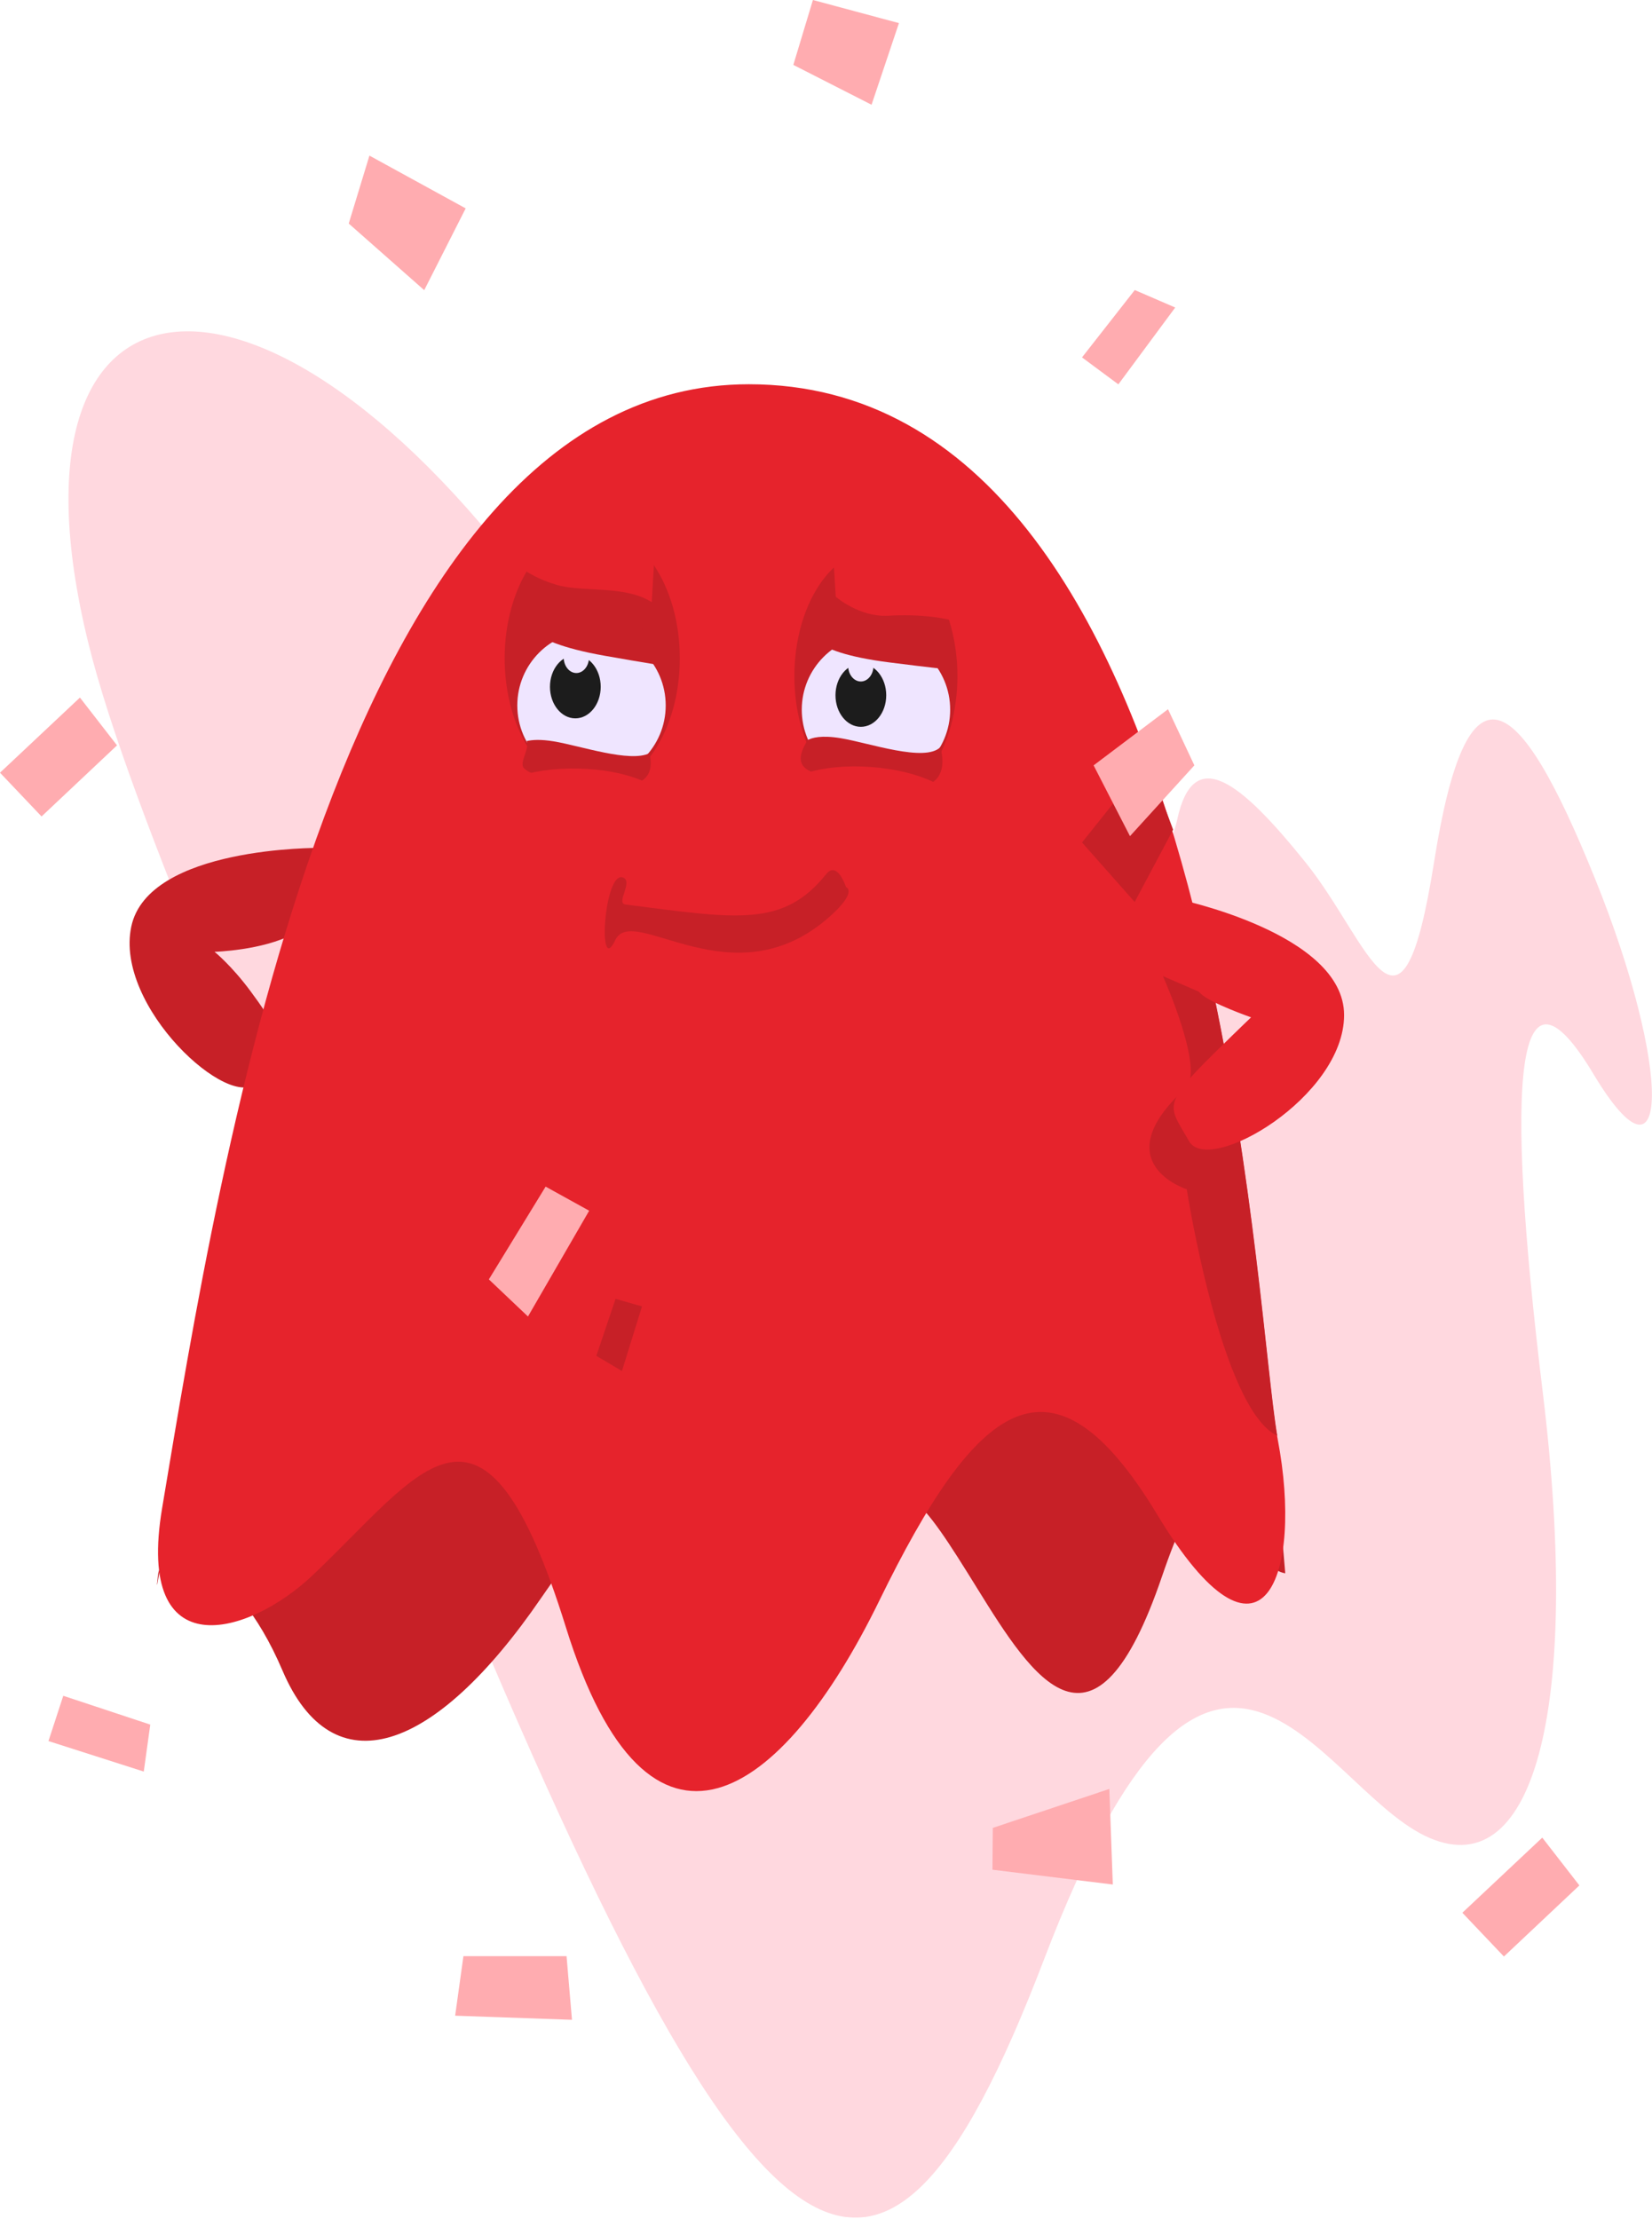 <?xml version="1.0" encoding="UTF-8"?>
<svg width="172px" height="231px" viewBox="0 0 172 231" version="1.1" xmlns="http://www.w3.org/2000/svg" xmlns:xlink="http://www.w3.org/1999/xlink">
    <!-- Generator: Sketch 51 (57462) - http://www.bohemiancoding.com/sketch -->
    <title>invisibill</title>
    <desc>Created with Sketch.</desc>
    <defs></defs>
    <g id="Casy-Study---Marketplace-Strategy-Solutions" stroke="none" stroke-width="1" fill="none" fill-rule="evenodd">
        <g id="invisibill">
            <path d="M41.229,148.849 C77.911,240.214 91.091,250.09 108.711,203.979 C126.329,157.868 137.069,185.603 148.312,191.112 C159.555,196.62 164.701,178.45 160.628,144.972 C156.555,111.494 157.899,98.478 165.897,111.812 C173.895,125.145 174.095,111.34 166.051,91.439 C158.006,71.54 152.755,67.987 149.313,89.735 C145.871,111.484 142.679,98.179 135.923,89.783 C129.168,81.387 124.277,77.433 122.568,85.321 C120.858,93.21 114.369,86.511 111.08,72.249 C107.792,57.988 99.035,50.089 96.46,77.471 C93.887,104.853 82.447,100.055 58.336,65.342 C28.779,22.788 -1.016,25.187 9.168,66.833 C13.552,84.764 28.959,118.285 41.229,148.849 Z" id="Fill-1" fill="#FFD8DF"></path>
            <path d="M16.455,163.954 C16.863,160.656 24.193,161.691 29.415,173.937 C34.636,186.183 45.219,182.6 56.33,166.389 C67.441,150.177 72.945,150.51 77.172,157.92 C81.398,165.329 84.986,164.246 89.213,158.217 C93.441,152.187 95.902,155.939 101.75,165.383 C107.598,174.826 113.942,184.755 120.965,164.18 C127.986,143.605 128.611,162.994 133.816,163.803 L132.04,143.003 L21.638,130.709 C21.638,130.709 15.45,172.061 16.455,163.954 Z" id="Fill-3" fill="#C72027"></path>
            <path d="M33.3,88.278 C33.3,88.278 15.435,88.106 13.668,96.473 C11.9,104.838 24.003,115.8 26.751,112.682 C29.499,109.564 30.757,109.512 26.086,103.2 C24.101,100.518 22.339,99.097 22.339,99.097 C22.339,99.097 27.333,98.956 30.542,97.24 C33.751,95.524 33.3,88.278 33.3,88.278 Z" id="Fill-4" fill="#C72027"></path>
            <path d="M77.967,40.006 C35.55,40.006 22.915,120.983 16.877,157.031 C14.07,173.785 25.915,170.281 32.517,164.039 C43.989,153.193 50.302,141.714 58.921,169.429 C67.54,197.143 81.466,187.307 91.537,166.678 C101.608,146.049 109.437,139.391 120.484,157.69 C131.531,175.99 135.697,163.881 133.038,149.894 C130.379,135.906 127.277,40.006 77.967,40.006 Z" id="Fill-5" fill="#E6232C"></path>
            <path d="M61.661,54.885 C66.694,54.885 70.779,61.003 70.779,68.54 C70.779,76.076 66.694,82.195 61.661,82.195 C56.629,82.195 52.543,76.076 52.543,68.54 C52.543,61.003 56.629,54.885 61.661,54.885 Z" id="Fill-6" fill="#C72027"></path>
            <path d="M64.051,97.891 C65.915,93.932 76.3,104.436 86.422,95.4 C89.341,92.795 88.083,92.358 88.083,92.358 C88.083,92.358 87.177,89.558 86.016,91.01 C81.524,96.633 76.604,95.632 65.125,94.175 C64.091,94.043 65.933,91.825 64.89,91.373 C62.887,90.507 62.187,101.849 64.051,97.891 Z" id="Fill-7" fill="#C72027"></path>
            <path d="M61.585,65.685 C65.849,65.685 69.311,69.162 69.311,73.446 C69.311,77.731 65.849,81.208 61.585,81.208 C57.321,81.208 53.86,77.731 53.86,73.446 C53.86,69.162 57.321,65.685 61.585,65.685 Z" id="Fill-8" fill="#EFE5FF"></path>
            <path d="M54.832,77.159 C55.4,77.022 56.292,76.961 57.661,77.188 C60.432,77.648 65.597,79.433 67.626,78.414 C68.417,81.821 65.458,82.323 61.646,81.263 C59.633,80.703 55.955,81.347 54.563,79.992 C53.992,79.435 55.212,77.871 54.832,77.159 Z" id="Fill-9" fill="#C72027"></path>
            <path d="M60.227,80.019 C65.331,80.133 69.438,81.854 69.393,83.858 C69.348,85.863 65.168,87.397 60.064,87.282 C54.961,87.167 50.853,85.446 50.898,83.442 C50.943,81.437 55.123,79.903 60.227,80.019 Z" id="Fill-10" fill="#E6232C"></path>
            <path d="M91.196,57.199 C95.88,57.199 99.683,63.108 99.683,70.388 C99.683,77.666 95.88,83.575 91.196,83.575 C86.512,83.575 82.709,77.666 82.709,70.388 C82.709,63.108 86.512,57.199 91.196,57.199 Z" id="Fill-11" fill="#C72027"></path>
            <path d="M91.203,66.126 C95.467,66.126 98.928,69.603 98.928,73.887 C98.928,78.172 95.467,81.649 91.203,81.649 C86.939,81.649 83.477,78.172 83.477,73.887 C83.477,69.603 86.939,66.126 91.203,66.126 Z" id="Fill-12" fill="#EFE5FF"></path>
            <path d="M87.016,62.128 C87.016,62.128 89.46,64.279 92.492,64.106 C95.329,63.945 99.556,64.109 102.328,65.892 L102.742,58.927 L86.658,56.317 L87.016,62.128 Z" id="Fill-13" fill="#E6232C"></path>
            <path d="M52.543,57.609 C52.543,57.609 54.3,59.858 58.019,60.91 C60.755,61.684 65.083,60.913 67.855,62.696 L68.269,55.731 L61.894,51.799 L52.543,57.609 Z" id="Fill-14" fill="#E6232C"></path>
            <path d="M84.09,77.054 C84.526,76.814 85.507,76.522 87.526,76.857 C90.515,77.353 96.295,79.393 97.911,77.786 C99.015,82.132 95.599,82.618 91.182,81.733 C85.557,80.607 81.695,80.918 84.09,77.054 Z" id="Fill-15" fill="#C72027"></path>
            <path d="M90.661,79.853 C95.753,80.219 99.772,82.14 99.629,84.14 C99.487,86.139 95.237,87.466 90.145,87.1 C85.053,86.734 81.035,84.813 81.177,82.813 C81.32,80.814 85.569,79.487 90.661,79.853 Z" id="Fill-16" fill="#E6232C"></path>
            <path d="M125.879,101.173 C130.601,122.594 131.873,142.96 132.984,149.482 C127.126,146.723 123.56,123.822 123.56,123.822 C123.56,123.822 114.905,121.087 123.435,113.299 C125.478,111.433 121.079,101.629 121.079,101.629 L125.107,103.373 L125.879,101.173 Z" id="Fill-17" fill="#C72027"></path>
            <path d="M122.43,93.568 C122.43,93.568 139.942,97.127 139.942,105.68 C139.942,114.232 125.837,122.43 123.794,118.807 C121.749,115.183 120.81,115.173 126.403,109.67 C129.503,106.621 130.258,105.921 130.258,105.921 C130.258,105.921 126.053,104.448 125.028,103.467 C122.395,100.948 122.43,93.568 122.43,93.568 Z" id="Fill-18" fill="#E6232C"></path>
            <path d="M89.629,69.102 C91.087,69.102 92.271,70.574 92.271,72.387 C92.271,74.201 91.087,75.673 89.629,75.673 C88.171,75.673 86.987,74.201 86.987,72.387 C86.987,70.574 88.171,69.102 89.629,69.102 Z" id="Fill-19" fill="#1C1C1C"></path>
            <path d="M89.625,67.669 C90.354,67.669 90.946,68.405 90.946,69.312 C90.946,70.218 90.354,70.954 89.625,70.954 C88.895,70.954 88.304,70.218 88.304,69.312 C88.304,68.405 88.895,67.669 89.625,67.669 Z" id="Fill-20" fill="#EFE5FF"></path>
            <path d="M59.902,68.22 C61.36,68.22 62.544,69.692 62.544,71.506 C62.544,73.319 61.36,74.792 59.902,74.792 C58.444,74.792 57.26,73.319 57.26,71.506 C57.26,69.692 58.444,68.22 59.902,68.22 Z" id="Fill-21" fill="#1C1C1C"></path>
            <path d="M60.007,66.787 C60.736,66.787 61.328,67.523 61.328,68.429 C61.328,69.336 60.736,70.073 60.007,70.073 C59.278,70.073 58.686,69.336 58.686,68.429 C58.686,67.523 59.278,66.787 60.007,66.787 Z" id="Fill-22" fill="#EFE5FF"></path>
            <path d="M54.871,64.421 C54.871,64.421 53.985,66.689 62.921,68.268 C71.858,69.848 69.411,69.248 69.411,69.248 L66.03,64.363 L54.871,64.421 Z" id="Fill-23" fill="#C72027"></path>
            <path d="M84.371,65.518 C84.371,65.518 83.596,67.826 92.598,68.967 C101.601,70.108 99.127,69.628 99.127,69.628 L95.514,64.914 L84.371,65.518 Z" id="Fill-24" fill="#C72027"></path>
            <polygon id="Fill-25" fill="#FFACB0" points="38.464 16.201 36.309 23.274 44.168 30.211 48.485 21.696"></polygon>
            <polygon id="Fill-26" fill="#FFACB0" points="84.638 0 82.599 6.757 90.743 10.906 93.595 2.406"></polygon>
            <polygon id="Fill-27" fill="#C72027" points="64.092 135.228 62.087 141.163 64.754 142.743 66.843 136.019"></polygon>
            <polygon id="Fill-28" fill="#C72027" points="112.656 87.712 118.722 80.123 120.998 83.31 122.14 86.385 118.139 93.91"></polygon>
            <polygon id="Fill-29" fill="#FFACB0" points="113.862 79.686 121.609 73.841 124.353 79.686 117.649 87.055"></polygon>
            <polygon id="Fill-30" fill="#FFACB0" points="56.809 123.545 50.898 133.203 54.97 137.068 61.343 126.053"></polygon>
            <polygon id="Fill-31" fill="#FFACB0" points="118.148 30.198 112.656 37.211 116.439 40.017 122.359 32.018"></polygon>
            <polygon id="Fill-32" fill="#FFACB0" points="103.366 190.311 103.332 194.665 115.861 196.206 115.499 186.255"></polygon>
            <polygon id="Fill-33" fill="#FFACB0" points="152.255 199.146 160.576 191.324 164.439 196.3 156.581 203.702"></polygon>
            <polygon id="Fill-34" fill="#FFACB0" points="0 80.45 8.322 72.628 12.183 77.604 4.327 85.006"></polygon>
            <polygon id="Fill-35" fill="#FFACB0" points="48.249 203.668 47.388 209.863 59.552 210.291 58.988 203.668"></polygon>
            <polygon id="Fill-36" fill="#FFACB0" points="6.587 176.556 5.046 181.271 14.968 184.446 15.646 179.557"></polygon>
        </g>
    </g>
</svg>